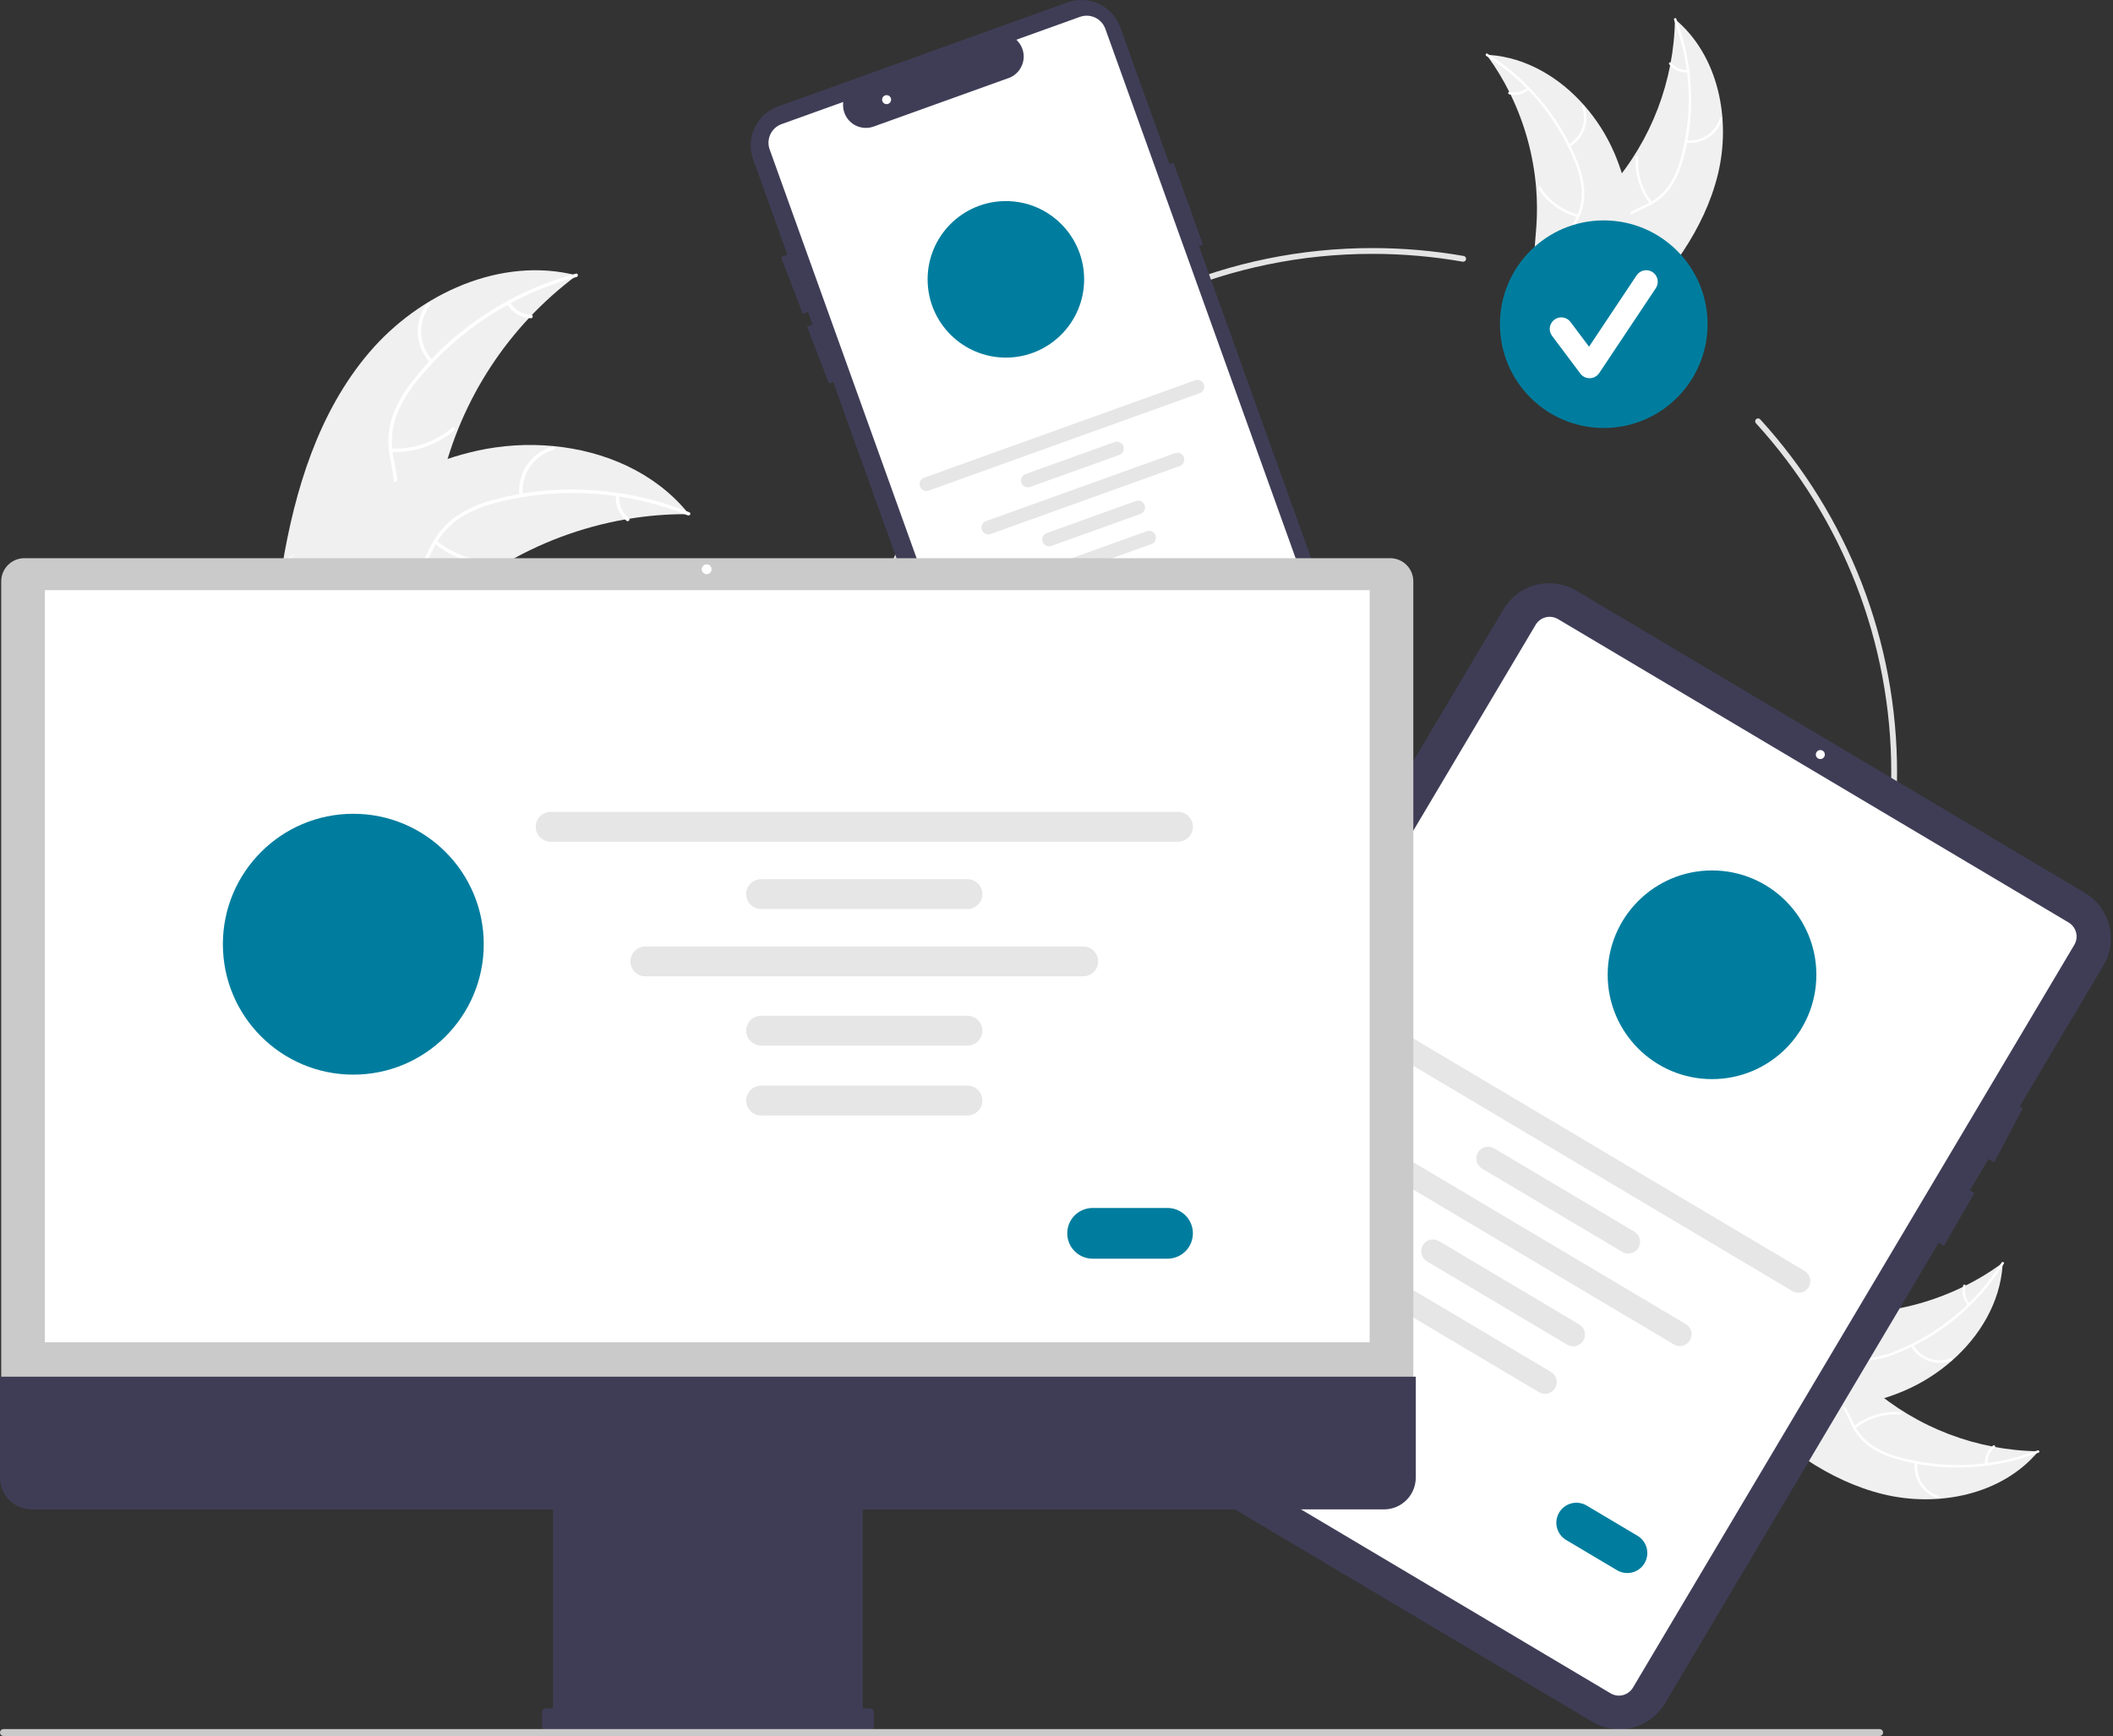 <svg width="729" height="599" viewBox="0 0 729 599" fill="none"
  xmlns="http://www.w3.org/2000/svg">
  <rect x="0" y="0" width="729" height="599" fill="#333333" stroke="none"/>
  <g clip-path="url(#clip0_2051:7652)">
    <path d="M592.675 60.197C597.328 41.218 592.903 19.084 577.87 6.601C577.576 27.849 569.776 48.308 555.85 64.358C550.457 70.529 543.816 76.831 543.554 85.022C543.392 90.118 545.88 95.014 549.308 98.788C552.737 102.563 557.062 105.388 561.335 108.17L561.963 109.277C575.72 95.4 588.021 79.175 592.675 60.197Z" fill="#F0F0F0"/>
    <path d="M577.568 6.878C583.333 21.99 584.191 38.534 580.018 54.16C579.18 57.541 577.814 60.767 575.97 63.722C574.082 66.542 571.472 68.805 568.413 70.276C565.589 71.704 562.534 72.838 560.106 74.929C558.879 76.017 557.896 77.353 557.221 78.847C556.546 80.343 556.195 81.963 556.191 83.604C556.073 87.69 557.432 91.575 558.892 95.328C560.513 99.496 562.263 103.798 561.888 108.361C561.843 108.913 562.703 108.952 562.748 108.4C563.4 100.462 558.009 93.757 557.154 86.058C556.755 82.465 557.437 78.73 560.093 76.111C562.416 73.82 565.565 72.648 568.437 71.227C571.442 69.836 574.061 67.73 576.065 65.094C578.053 62.242 579.541 59.074 580.466 55.723C582.668 48.213 583.675 40.404 583.451 32.581C583.246 23.652 581.514 14.823 578.331 6.478C578.133 5.961 577.372 6.365 577.568 6.878V6.878Z" fill="white"/>
    <path d="M581.659 49.208C584.376 49.552 587.127 48.919 589.42 47.423C591.714 45.926 593.4 43.663 594.179 41.037C594.335 40.505 593.516 40.239 593.36 40.771C592.639 43.217 591.068 45.325 588.929 46.715C586.791 48.104 584.226 48.683 581.698 48.348C581.149 48.276 581.113 49.136 581.659 49.208V49.208Z" fill="white"/>
    <path d="M569.942 69.74C566.473 65.347 564.788 59.807 565.222 54.225C565.265 53.672 564.405 53.634 564.361 54.187C563.921 59.995 565.686 65.757 569.307 70.321C569.652 70.756 570.286 70.173 569.942 69.74V69.74Z" fill="white"/>
    <path d="M582.21 24.13C581.131 24.215 580.047 24.032 579.057 23.596C578.066 23.159 577.2 22.484 576.535 21.63C576.195 21.191 575.561 21.775 575.899 22.211C576.638 23.151 577.596 23.896 578.689 24.38C579.783 24.865 580.978 25.074 582.171 24.99C582.284 24.991 582.393 24.95 582.477 24.873C582.56 24.797 582.612 24.692 582.62 24.579C582.625 24.465 582.585 24.354 582.508 24.27C582.431 24.186 582.324 24.135 582.21 24.13V24.13Z" fill="white"/>
    <path d="M512.861 18.887C513.066 19.167 513.27 19.448 513.472 19.735C516.199 23.515 518.615 27.511 520.695 31.682C520.861 32.002 521.024 32.329 521.18 32.653C526.085 42.756 529.07 53.683 529.986 64.876C530.346 69.331 530.367 73.806 530.048 78.264C529.608 84.42 528.64 91.06 530.213 96.832C530.37 97.436 530.564 98.03 530.795 98.61L560.564 109.957C560.645 109.949 560.723 109.947 560.804 109.939L561.972 110.447C562.004 110.218 562.033 109.98 562.066 109.751C562.085 109.619 562.098 109.484 562.117 109.351C562.128 109.262 562.139 109.172 562.154 109.093C562.157 109.063 562.161 109.033 562.162 109.01C562.177 108.93 562.182 108.854 562.194 108.781C562.359 107.452 562.514 106.119 562.661 104.782C562.664 104.775 562.664 104.775 562.659 104.766C563.873 94.592 563.875 84.31 562.667 74.136C562.626 73.833 562.589 73.523 562.535 73.215C561.91 68.676 560.914 64.197 559.559 59.821C558.809 57.427 557.938 55.072 556.95 52.767C554.386 46.814 550.901 41.301 546.623 36.431C538.095 26.724 526.557 19.853 513.834 18.947C513.509 18.924 513.189 18.903 512.861 18.887Z" fill="#F0F0F0"/>
    <path d="M512.784 19.291C526.486 27.885 537.131 40.579 543.208 55.568C544.573 58.771 545.425 62.17 545.732 65.639C545.922 69.028 545.201 72.406 543.644 75.422C542.249 78.263 540.493 81.008 539.812 84.138C539.488 85.746 539.507 87.405 539.869 89.004C540.23 90.605 540.925 92.11 541.909 93.422C544.276 96.756 547.7 99.04 551.125 101.158C554.929 103.509 558.916 105.891 561.364 109.759C561.661 110.228 562.37 109.74 562.074 109.272C557.816 102.542 549.474 100.434 544.156 94.801C541.675 92.173 539.97 88.781 540.514 85.09C540.99 81.863 542.798 79.031 544.236 76.167C545.798 73.247 546.621 69.989 546.634 66.677C546.504 63.204 545.785 59.778 544.506 56.546C541.742 49.224 537.845 42.382 532.957 36.271C527.416 29.265 520.718 23.259 513.152 18.512C512.683 18.218 512.319 18.999 512.784 19.291V19.291Z" fill="white"/>
    <path d="M541.535 50.626C543.911 49.265 545.727 47.104 546.656 44.528C547.586 41.952 547.57 39.13 546.611 36.564C546.416 36.046 545.601 36.326 545.797 36.845C546.694 39.232 546.709 41.861 545.838 44.258C544.967 46.655 543.268 48.661 541.048 49.916C540.566 50.189 541.055 50.898 541.535 50.626Z" fill="white"/>
    <path d="M544.541 74.074C539.125 72.655 534.444 69.246 531.43 64.529C531.132 64.061 530.422 64.548 530.72 65.015C533.865 69.919 538.744 73.456 544.383 74.921C544.92 75.06 545.075 74.213 544.541 74.074V74.074Z" fill="white"/>
    <path d="M526.876 30.271C526.066 30.989 525.09 31.495 524.037 31.743C522.983 31.991 521.884 31.973 520.839 31.692C520.304 31.546 520.149 32.393 520.681 32.538C521.837 32.844 523.051 32.862 524.215 32.591C525.38 32.319 526.461 31.767 527.362 30.981C527.454 30.914 527.516 30.815 527.537 30.704C527.557 30.593 527.535 30.478 527.474 30.383C527.409 30.289 527.31 30.225 527.198 30.204C527.086 30.183 526.97 30.207 526.876 30.271V30.271Z" fill="white"/>
    <path d="M473.5 447.586C373.696 447.586 292.5 366.39 292.5 266.586C292.5 166.783 373.696 85.586 473.5 85.586C484.051 85.585 494.583 86.498 504.977 88.314C505.107 88.336 505.23 88.384 505.342 88.454C505.453 88.525 505.549 88.616 505.625 88.724C505.7 88.831 505.754 88.953 505.783 89.081C505.811 89.21 505.815 89.342 505.792 89.472C505.769 89.601 505.721 89.725 505.65 89.836C505.58 89.947 505.488 90.043 505.38 90.118C505.272 90.194 505.151 90.247 505.022 90.276C504.894 90.304 504.761 90.307 504.632 90.284C494.352 88.488 483.936 87.585 473.5 87.586C374.799 87.586 294.5 167.885 294.5 266.586C294.5 365.288 374.799 445.586 473.5 445.586C572.201 445.586 652.5 365.288 652.5 266.586C652.544 221.975 635.886 178.962 605.805 146.018C605.628 145.821 605.536 145.563 605.549 145.299C605.562 145.035 605.679 144.787 605.874 144.609C606.069 144.431 606.327 144.337 606.591 144.349C606.855 144.36 607.104 144.476 607.283 144.67C637.7 177.983 654.545 221.476 654.5 266.586C654.5 366.39 573.304 447.586 473.5 447.586Z" fill="#E4E4E4"/>
    <path d="M553.307 147.663C573.085 147.663 589.118 131.63 589.118 111.852C589.118 92.074 573.085 76.041 553.307 76.041C533.529 76.041 517.496 92.074 517.496 111.852C517.496 131.63 533.529 147.663 553.307 147.663Z" fill="#007D9E"/>
    <path d="M548.423 130.49C547.804 130.49 547.194 130.346 546.641 130.07C546.088 129.793 545.607 129.391 545.236 128.897L535.467 115.87C535.153 115.452 534.924 114.975 534.795 114.469C534.665 113.962 534.636 113.435 534.71 112.917C534.784 112.399 534.959 111.901 535.226 111.451C535.492 111 535.845 110.607 536.263 110.293C536.682 109.98 537.158 109.751 537.665 109.621C538.172 109.492 538.699 109.463 539.217 109.537C539.735 109.611 540.233 109.786 540.683 110.053C541.133 110.319 541.526 110.672 541.84 111.09L548.232 119.612L564.648 94.988C565.236 94.112 566.146 93.505 567.181 93.3C568.215 93.095 569.288 93.308 570.165 93.893C571.043 94.478 571.652 95.387 571.861 96.42C572.069 97.454 571.859 98.528 571.277 99.407L551.738 128.716C551.384 129.246 550.909 129.684 550.351 129.993C549.794 130.301 549.17 130.471 548.534 130.489C548.497 130.49 548.46 130.49 548.423 130.49Z" fill="white"/>
    <path d="M468.844 238.498L413.62 84.867L415.02 84.363L404.864 56.106L403.464 56.61L386.508 9.441C385.875 7.679 384.9 6.059 383.641 4.674C382.382 3.289 380.862 2.165 379.169 1.367C377.475 0.569 375.641 0.113 373.771 0.023C371.901 -0.066 370.032 0.214 368.27 0.848L268.438 36.733C266.676 37.366 265.056 38.34 263.671 39.599C262.286 40.858 261.162 42.378 260.364 44.072C259.566 45.765 259.109 47.599 259.02 49.469C258.931 51.339 259.211 53.209 259.844 54.97L271.666 87.86L269.454 88.712L277 108.309L278.772 107.627L280.339 111.986L278.454 112.712L286.001 132.309L287.444 131.753L342.18 284.027C342.81 285.791 343.783 287.413 345.041 288.8C346.3 290.187 347.82 291.312 349.515 292.111C351.209 292.909 353.044 293.365 354.915 293.453C356.786 293.54 358.656 293.257 360.418 292.621L460.25 256.735C463.805 255.453 466.707 252.812 468.318 249.393C469.929 245.974 470.118 242.056 468.844 238.498Z" fill="#3F3D56"/>
    <path d="M355.166 287.557C353.76 287.554 352.39 287.118 351.24 286.309C350.091 285.499 349.218 284.355 348.742 283.033L265.537 51.559C264.925 49.854 265.014 47.975 265.786 46.337C266.559 44.698 267.95 43.433 269.655 42.82L290.896 35.185L290.864 35.928C290.81 37.218 291.073 38.502 291.632 39.666C292.19 40.83 293.027 41.839 294.067 42.604C295.107 43.369 296.32 43.866 297.597 44.052C298.875 44.238 300.179 44.107 301.394 43.67L348.535 26.725C349.673 26.204 350.672 25.422 351.452 24.443C352.231 23.464 352.769 22.315 353.023 21.089C353.273 19.884 353.235 18.636 352.912 17.448C352.588 16.261 351.989 15.166 351.162 14.254L350.664 13.701L372.605 5.814C374.31 5.203 376.188 5.294 377.826 6.066C379.464 6.838 380.73 8.228 381.344 9.932L460.729 230.778C462.349 235.302 462.109 240.284 460.06 244.631C458.012 248.978 454.323 252.335 449.802 253.966L357.481 287.151C356.739 287.419 355.955 287.556 355.166 287.557V287.557Z" fill="white"/>
    <path d="M347.033 123.377C361.945 123.377 374.033 111.289 374.033 96.377C374.033 81.465 361.945 69.377 347.033 69.377C332.122 69.377 320.033 81.465 320.033 96.377C320.033 111.289 332.122 123.377 347.033 123.377Z" fill="#007D9E"/>
    <path d="M413.939 135.642L320.437 169.252C320.145 169.357 319.835 169.405 319.525 169.39C319.215 169.376 318.91 169.301 318.629 169.169C318.348 169.037 318.096 168.85 317.887 168.621C317.677 168.391 317.516 168.122 317.411 167.83C317.306 167.538 317.259 167.227 317.274 166.917C317.289 166.607 317.365 166.303 317.498 166.022C317.631 165.741 317.817 165.489 318.048 165.281C318.278 165.072 318.547 164.911 318.839 164.807L412.342 131.197C412.931 130.987 413.579 131.019 414.144 131.286C414.71 131.553 415.146 132.034 415.357 132.622C415.569 133.211 415.538 133.859 415.273 134.425C415.007 134.991 414.527 135.429 413.939 135.642V135.642Z" fill="#E6E6E6"/>
    <path d="M386.173 156.952L355.417 168.007C355.125 168.113 354.815 168.16 354.505 168.145C354.195 168.131 353.89 168.055 353.609 167.923C353.328 167.791 353.076 167.605 352.867 167.375C352.658 167.146 352.496 166.877 352.391 166.585C352.286 166.293 352.24 165.982 352.255 165.672C352.27 165.362 352.346 165.058 352.478 164.777C352.611 164.496 352.798 164.244 353.028 164.036C353.258 163.827 353.527 163.666 353.819 163.562L384.575 152.506C385.164 152.295 385.814 152.325 386.38 152.592C386.947 152.859 387.384 153.341 387.596 153.93C387.808 154.52 387.777 155.169 387.51 155.736C387.243 156.302 386.762 156.74 386.173 156.952V156.952Z" fill="#E6E6E6"/>
    <path d="M393.487 177.303L362.731 188.358C362.439 188.463 362.13 188.509 361.82 188.495C361.51 188.48 361.206 188.404 360.925 188.272C360.645 188.14 360.393 187.954 360.184 187.724C359.976 187.495 359.814 187.226 359.71 186.934C359.605 186.642 359.558 186.333 359.573 186.023C359.588 185.713 359.663 185.409 359.796 185.129C359.928 184.848 360.114 184.596 360.343 184.388C360.573 184.179 360.841 184.018 361.133 183.913L391.889 172.857C392.478 172.646 393.128 172.677 393.694 172.944C394.261 173.211 394.698 173.692 394.91 174.281C395.122 174.871 395.091 175.52 394.824 176.087C394.557 176.653 394.076 177.091 393.487 177.303V177.303Z" fill="#E6E6E6"/>
    <path d="M397.234 187.726L366.479 198.781C366.187 198.887 365.877 198.934 365.566 198.92C365.256 198.906 364.951 198.831 364.67 198.699C364.389 198.567 364.137 198.38 363.928 198.151C363.719 197.921 363.557 197.652 363.452 197.36C363.347 197.068 363.3 196.757 363.315 196.447C363.33 196.137 363.406 195.832 363.539 195.552C363.672 195.271 363.859 195.019 364.089 194.81C364.319 194.602 364.588 194.441 364.881 194.336L395.637 183.281C395.929 183.175 396.239 183.128 396.549 183.143C396.859 183.157 397.164 183.232 397.445 183.364C397.726 183.496 397.978 183.683 398.187 183.912C398.396 184.142 398.558 184.411 398.663 184.703C398.768 184.995 398.814 185.305 398.8 185.616C398.785 185.926 398.709 186.23 398.576 186.511C398.443 186.792 398.256 187.044 398.026 187.252C397.796 187.461 397.527 187.622 397.234 187.726L397.234 187.726Z" fill="#E6E6E6"/>
    <path d="M407.028 160.784L341.775 184.24C341.483 184.346 341.173 184.393 340.863 184.378C340.552 184.364 340.248 184.289 339.967 184.157C339.686 184.025 339.433 183.838 339.224 183.609C339.015 183.379 338.854 183.11 338.749 182.818C338.644 182.526 338.597 182.216 338.612 181.905C338.627 181.595 338.703 181.291 338.836 181.01C338.969 180.729 339.155 180.477 339.386 180.269C339.616 180.06 339.885 179.899 340.177 179.795L405.43 156.339C405.722 156.234 406.032 156.186 406.343 156.201C406.653 156.215 406.957 156.29 407.238 156.422C407.519 156.554 407.772 156.741 407.981 156.97C408.19 157.2 408.352 157.469 408.457 157.761C408.562 158.053 408.608 158.364 408.593 158.674C408.578 158.984 408.502 159.288 408.369 159.569C408.237 159.85 408.05 160.102 407.82 160.31C407.59 160.519 407.32 160.68 407.028 160.784V160.784Z" fill="#E6E6E6"/>
    <path d="M393.883 213.029L382.716 217.043C381.714 217.403 380.61 217.35 379.647 216.896C378.684 216.441 377.941 215.624 377.581 214.622C377.22 213.62 377.273 212.516 377.726 211.553C378.18 210.589 378.997 209.846 379.999 209.485L391.166 205.471C392.168 205.111 393.272 205.164 394.235 205.619C395.198 206.073 395.941 206.891 396.301 207.892C396.661 208.894 396.609 209.998 396.155 210.961C395.702 211.925 394.885 212.669 393.883 213.029V213.029Z" fill="#007D9E"/>
    <path d="M305.883 35.933C306.741 35.933 307.436 35.238 307.436 34.38C307.436 33.522 306.741 32.827 305.883 32.827C305.025 32.827 304.33 33.522 304.33 34.38C304.33 35.238 305.025 35.933 305.883 35.933Z" fill="white"/>
    <path d="M127.283 121.724C144.688 101.235 172.93 88.323 198.966 95.018C175.516 112.476 158.997 137.666 152.332 166.131C149.801 177.118 148.13 189.602 139.21 196.497C133.659 200.788 126.196 201.961 119.224 201.182C112.252 200.403 105.615 197.859 99.069 195.338L97.328 195.531C101.707 169.006 109.877 142.212 127.283 121.724Z" fill="#F0F0F0"/>
    <path d="M198.901 95.578C177.407 101.334 158.272 113.716 144.216 130.967C141.124 134.626 138.628 138.751 136.82 143.188C135.199 147.567 134.78 152.3 135.607 156.896C136.292 161.197 137.49 165.516 137.117 169.909C136.893 172.154 136.197 174.327 135.075 176.284C133.952 178.242 132.428 179.94 130.603 181.267C126.142 184.693 120.716 186.311 115.355 187.709C109.402 189.261 103.195 190.779 98.411 194.875C97.831 195.372 97.095 194.443 97.674 193.948C105.997 186.821 117.818 187.426 127.091 182.171C131.417 179.72 135.031 175.949 135.81 170.876C136.491 166.44 135.259 161.985 134.528 157.636C133.655 153.165 133.891 148.547 135.215 144.188C136.791 139.673 139.123 135.46 142.113 131.728C148.71 123.218 156.603 115.799 165.504 109.742C175.625 102.772 186.863 97.585 198.733 94.405C199.468 94.208 199.631 95.383 198.901 95.578H198.901Z" fill="white"/>
    <path d="M148.414 125.145C145.84 122.394 144.328 118.818 144.147 115.054C143.967 111.291 145.13 107.586 147.429 104.601C147.896 103.999 148.854 104.697 148.386 105.3C146.24 108.075 145.157 111.527 145.332 115.031C145.507 118.535 146.929 121.861 149.341 124.408C149.865 124.963 148.934 125.697 148.414 125.145H148.414Z" fill="white"/>
    <path d="M134.973 154.761C142.668 155.086 150.203 152.499 156.075 147.515C156.656 147.021 157.392 147.949 156.812 148.443C150.691 153.618 142.845 156.294 134.838 155.938C134.075 155.904 134.214 154.727 134.973 154.761V154.761Z" fill="white"/>
    <path d="M175.928 104.313C176.702 105.585 177.78 106.645 179.065 107.397C180.35 108.15 181.801 108.572 183.289 108.624C184.053 108.649 183.913 109.826 183.155 109.801C181.511 109.736 179.908 109.268 178.487 108.44C177.065 107.611 175.868 106.448 175 105.05C174.907 104.925 174.865 104.77 174.883 104.615C174.901 104.46 174.977 104.318 175.095 104.218C175.219 104.121 175.375 104.076 175.531 104.094C175.687 104.112 175.829 104.191 175.928 104.313V104.313Z" fill="white"/>
    <path d="M237.682 177.396C237.205 177.394 236.728 177.392 236.245 177.398C229.832 177.406 223.43 177.934 217.103 178.979C216.613 179.052 216.117 179.133 215.629 179.22C200.412 181.899 185.824 187.379 172.608 195.383C167.351 198.573 162.345 202.158 157.633 206.107C151.125 211.561 144.503 217.993 136.801 220.894C136 221.205 135.182 221.467 134.349 221.678L97.699 197.639C97.643 197.543 97.581 197.455 97.525 197.358L96.018 196.465C96.246 196.244 96.488 196.02 96.717 195.8C96.85 195.671 96.99 195.548 97.122 195.419C97.213 195.335 97.304 195.252 97.381 195.171C97.411 195.143 97.442 195.115 97.466 195.095C97.543 195.014 97.623 194.947 97.695 194.874C99.045 193.619 100.405 192.371 101.777 191.13C101.783 191.122 101.783 191.122 101.796 191.119C112.274 181.69 123.63 173.054 135.937 166.416C136.307 166.216 136.683 166.008 137.07 165.82C142.633 162.858 148.43 160.357 154.401 158.34C157.674 157.246 161.001 156.318 164.368 155.561C173.072 153.62 182.026 153.06 190.904 153.902C208.601 155.584 225.564 162.906 236.831 176.36C237.119 176.704 237.4 177.043 237.682 177.396Z" fill="#F0F0F0"/>
    <path d="M237.296 177.807C216.668 169.461 193.935 167.828 172.326 173.138C167.654 174.199 163.178 175.989 159.063 178.443C155.132 180.964 151.948 184.491 149.841 188.658C147.798 192.504 146.154 196.675 143.212 199.957C141.682 201.615 139.818 202.931 137.743 203.818C135.668 204.705 133.429 205.143 131.173 205.104C125.548 205.154 120.241 203.179 115.119 201.067C109.432 198.723 103.561 196.198 97.275 196.588C96.514 196.635 96.485 195.451 97.245 195.403C108.182 194.725 117.257 202.324 127.823 203.712C132.754 204.359 137.91 203.525 141.586 199.943C144.8 196.811 146.499 192.511 148.533 188.599C150.529 184.504 153.497 180.959 157.179 178.275C161.155 175.62 165.555 173.66 170.189 172.48C180.579 169.657 191.348 168.486 202.103 169.008C214.38 169.537 226.476 172.161 237.868 176.769C238.573 177.054 237.996 178.09 237.296 177.807L237.296 177.807Z" fill="white"/>
    <path d="M179.183 171.019C178.784 167.272 179.73 163.506 181.852 160.393C183.974 157.279 187.133 155.022 190.766 154.022C191.502 153.823 191.846 154.957 191.11 155.157C187.725 156.081 184.782 158.184 182.812 161.087C180.843 163.991 179.975 167.502 180.367 170.989C180.452 171.747 179.267 171.772 179.183 171.019V171.019Z" fill="white"/>
    <path d="M150.619 186.572C156.567 191.464 164.141 193.935 171.83 193.491C172.592 193.447 172.621 194.631 171.86 194.676C163.858 195.123 155.982 192.535 149.803 187.431C149.214 186.944 150.034 186.088 150.619 186.572H150.619Z" fill="white"/>
    <path d="M213.694 170.95C213.547 172.432 213.769 173.927 214.342 175.302C214.915 176.676 215.82 177.887 216.977 178.825C217.571 179.304 216.751 180.16 216.16 179.684C214.887 178.641 213.889 177.303 213.253 175.786C212.617 174.269 212.361 172.619 212.51 170.98C212.511 170.825 212.571 170.675 212.678 170.563C212.786 170.45 212.932 170.382 213.087 170.373C213.244 170.37 213.396 170.429 213.509 170.537C213.623 170.645 213.69 170.794 213.694 170.95V170.95Z" fill="white"/>
    <path d="M649.649 515.514C668.628 520.167 690.761 515.743 703.244 500.71C681.997 500.416 661.538 492.616 645.487 478.69C639.317 473.296 633.015 466.655 624.824 466.394C619.727 466.231 614.832 468.719 611.057 472.147C607.282 475.576 604.458 479.901 601.676 484.175L600.568 484.802C614.445 498.56 630.67 510.861 649.649 515.514Z" fill="#F0F0F0"/>
    <path d="M702.968 500.408C687.856 506.173 671.312 507.03 655.685 502.858C652.305 502.019 649.078 500.653 646.124 498.81C643.304 496.921 641.041 494.312 639.57 491.253C638.142 488.428 637.007 485.374 634.917 482.945C633.829 481.718 632.493 480.735 630.998 480.06C629.503 479.386 627.882 479.035 626.242 479.03C622.155 478.913 618.27 480.271 614.517 481.731C610.35 483.352 606.047 485.102 601.485 484.728C600.932 484.682 600.894 485.543 601.446 485.588C609.384 486.24 616.089 480.849 623.788 479.994C627.381 479.595 631.115 480.276 633.735 482.932C636.025 485.255 637.197 488.404 638.619 491.277C640.01 494.282 642.116 496.901 644.752 498.905C647.603 500.892 650.772 502.381 654.122 503.305C661.632 505.507 669.442 506.515 677.264 506.291C686.194 506.085 695.023 504.353 703.368 501.17C703.885 500.973 703.481 500.212 702.967 500.408H702.968Z" fill="white"/>
    <path d="M660.638 504.498C660.294 507.214 660.927 509.965 662.424 512.259C663.921 514.552 666.184 516.238 668.809 517.017C669.341 517.173 669.608 516.354 669.076 516.198C666.629 515.477 664.521 513.906 663.132 511.768C661.743 509.629 661.163 507.065 661.499 504.537C661.571 503.987 660.71 503.951 660.638 504.498V504.498Z" fill="white"/>
    <path d="M640.105 492.781C644.499 489.311 650.039 487.626 655.62 488.06C656.173 488.103 656.211 487.243 655.659 487.199C649.85 486.759 644.089 488.525 639.525 492.145C639.09 492.49 639.673 493.124 640.105 492.781H640.105Z" fill="white"/>
    <path d="M685.716 505.048C685.63 503.969 685.814 502.886 686.25 501.895C686.686 500.904 687.362 500.038 688.216 499.373C688.655 499.033 688.071 498.399 687.635 498.737C686.695 499.476 685.95 500.434 685.466 501.527C684.981 502.621 684.772 503.816 684.856 505.009C684.855 505.122 684.896 505.231 684.972 505.315C685.049 505.399 685.154 505.45 685.267 505.459C685.381 505.463 685.492 505.423 685.576 505.346C685.66 505.269 685.711 505.162 685.716 505.048V505.048Z" fill="white"/>
    <path d="M690.958 435.7C690.678 435.904 690.398 436.108 690.111 436.31C686.33 439.037 682.335 441.453 678.163 443.533C677.843 443.699 677.517 443.862 677.192 444.019C667.089 448.923 656.163 451.909 644.969 452.824C640.515 453.184 636.039 453.205 631.582 452.886C625.425 452.446 618.786 451.478 613.013 453.051C612.409 453.208 611.815 453.403 611.235 453.633L599.888 483.403C599.897 483.483 599.898 483.562 599.906 483.642L599.398 484.81C599.627 484.843 599.865 484.872 600.094 484.904C600.226 484.924 600.362 484.936 600.494 484.956C600.583 484.967 600.673 484.977 600.753 484.992C600.782 484.996 600.812 484.999 600.835 485C600.915 485.015 600.991 485.02 601.064 485.033C602.394 485.197 603.727 485.353 605.063 485.499C605.07 485.502 605.07 485.502 605.079 485.498C615.253 486.711 625.535 486.714 635.709 485.505C636.012 485.465 636.322 485.427 636.631 485.374C641.169 484.748 645.648 483.752 650.025 482.397C652.418 481.647 654.773 480.776 657.079 479.788C663.031 477.224 668.544 473.739 673.414 469.462C683.121 460.934 689.993 449.396 690.898 436.672C690.921 436.347 690.942 436.028 690.958 435.7Z" fill="#F0F0F0"/>
    <path d="M690.555 435.623C681.961 449.324 669.267 459.969 654.278 466.046C651.075 467.412 647.676 468.264 644.207 468.571C640.818 468.761 637.44 468.04 634.424 466.483C631.583 465.088 628.838 463.331 625.707 462.651C624.1 462.327 622.441 462.346 620.841 462.707C619.241 463.069 617.736 463.764 616.424 464.748C613.09 467.115 610.806 470.538 608.688 473.964C606.337 477.767 603.955 481.755 600.087 484.203C599.618 484.499 600.106 485.209 600.574 484.913C607.304 480.654 609.412 472.313 615.044 466.995C617.673 464.513 621.065 462.809 624.755 463.353C627.983 463.828 630.815 465.637 633.679 467.074C636.599 468.636 639.857 469.46 643.169 469.472C646.642 469.343 650.068 468.623 653.3 467.344C660.622 464.581 667.464 460.684 673.575 455.795C680.581 450.255 686.587 443.556 691.334 435.99C691.628 435.522 690.847 435.157 690.555 435.623H690.555Z" fill="white"/>
    <path d="M659.219 464.374C660.58 466.75 662.741 468.565 665.317 469.495C667.893 470.425 670.716 470.409 673.281 469.45C673.799 469.255 673.519 468.44 673 468.636C670.613 469.533 667.984 469.548 665.587 468.677C663.19 467.806 661.184 466.107 659.929 463.887C659.656 463.405 658.948 463.894 659.219 464.374Z" fill="white"/>
    <path d="M635.772 467.38C637.192 461.965 640.6 457.284 645.318 454.27C645.785 453.971 645.298 453.261 644.831 453.559C639.927 456.705 636.39 461.584 634.926 467.222C634.786 467.759 635.634 467.915 635.772 467.38Z" fill="white"/>
    <path d="M679.575 449.714C678.857 448.904 678.351 447.929 678.103 446.875C677.855 445.822 677.873 444.723 678.154 443.678C678.3 443.142 677.453 442.988 677.308 443.52C677.002 444.676 676.984 445.889 677.256 447.054C677.527 448.219 678.08 449.299 678.865 450.201C678.932 450.292 679.031 450.355 679.142 450.375C679.253 450.396 679.368 450.374 679.464 450.313C679.557 450.248 679.622 450.149 679.643 450.036C679.663 449.924 679.639 449.809 679.575 449.714V449.714Z" fill="white"/>
    <path d="M725.697 333.101L696.757 381.801L697.857 382.381L688.057 400.961L686.017 399.881L679.577 410.711L681.177 411.631L670.677 429.811L668.857 428.761L574.427 587.681C571.951 591.84 567.925 594.847 563.235 596.041C558.544 597.235 553.571 596.52 549.407 594.051L373.857 489.741C369.698 487.265 366.691 483.24 365.497 478.549C364.302 473.858 365.018 468.885 367.487 464.721L518.757 210.141C521.234 205.983 525.259 202.976 529.95 201.782C534.64 200.588 539.613 201.303 543.777 203.771L719.327 308.081C723.485 310.559 726.49 314.584 727.684 319.275C728.878 323.965 728.164 328.937 725.697 333.101V333.101Z" fill="#3F3D56"/>
    <path d="M555.663 584.224L379.495 479.548C378.213 478.784 377.286 477.543 376.918 476.097C376.55 474.652 376.771 473.119 377.531 471.835L529.805 215.562C530.569 214.28 531.81 213.353 533.255 212.985C534.701 212.617 536.234 212.838 537.518 213.598L713.686 318.275C714.968 319.038 715.894 320.279 716.262 321.725C716.63 323.171 716.41 324.704 715.649 325.987L563.376 582.261C562.612 583.543 561.371 584.469 559.925 584.837C558.479 585.205 556.947 584.985 555.663 584.224Z" fill="white"/>
    <path d="M628.028 261.886C628.885 261.886 629.581 261.191 629.581 260.333C629.581 259.476 628.885 258.78 628.028 258.78C627.17 258.78 626.475 259.476 626.475 260.333C626.475 261.191 627.17 261.886 628.028 261.886Z" fill="white"/>
    <path d="M618.417 445.465L471.36 358.086C470.899 357.814 470.496 357.454 470.174 357.027C469.852 356.599 469.618 356.112 469.485 355.593C469.352 355.075 469.323 354.535 469.399 354.005C469.475 353.475 469.655 352.966 469.928 352.506C470.201 352.045 470.563 351.644 470.992 351.324C471.421 351.004 471.909 350.771 472.428 350.64C472.947 350.509 473.487 350.482 474.016 350.56C474.546 350.638 475.055 350.82 475.514 351.095L622.571 438.474C623.032 438.746 623.435 439.106 623.757 439.533C624.078 439.961 624.312 440.448 624.445 440.967C624.579 441.485 624.608 442.025 624.532 442.555C624.456 443.085 624.276 443.594 624.003 444.054C623.729 444.515 623.368 444.916 622.939 445.236C622.51 445.556 622.022 445.789 621.503 445.92C620.984 446.051 620.444 446.078 619.914 446C619.385 445.922 618.876 445.74 618.417 445.465H618.417Z" fill="#E6E6E6"/>
    <path d="M559.699 431.925L511.328 403.184C510.869 402.911 510.468 402.551 510.148 402.123C509.828 401.695 509.595 401.209 509.464 400.691C509.332 400.174 509.303 399.636 509.38 399.107C509.456 398.578 509.636 398.07 509.908 397.611C510.181 397.152 510.542 396.751 510.97 396.431C511.397 396.111 511.884 395.879 512.401 395.747C512.919 395.616 513.457 395.587 513.986 395.664C514.514 395.74 515.023 395.92 515.482 396.193L563.853 424.934C564.312 425.207 564.713 425.567 565.032 425.995C565.352 426.423 565.585 426.909 565.716 427.427C565.848 427.944 565.876 428.482 565.8 429.011C565.724 429.539 565.544 430.048 565.271 430.507C564.999 430.966 564.638 431.367 564.21 431.686C563.783 432.006 563.296 432.238 562.779 432.37C562.261 432.502 561.723 432.53 561.195 432.454C560.666 432.378 560.158 432.198 559.699 431.925V431.925Z" fill="#E6E6E6"/>
    <path d="M540.68 463.932L492.309 435.191C491.382 434.64 490.712 433.744 490.446 432.699C490.18 431.654 490.34 430.546 490.891 429.619C491.442 428.692 492.338 428.022 493.383 427.755C494.428 427.489 495.536 427.649 496.463 428.2L544.834 456.941C545.293 457.214 545.694 457.574 546.013 458.002C546.333 458.43 546.566 458.916 546.697 459.434C546.829 459.951 546.858 460.489 546.781 461.018C546.705 461.546 546.525 462.055 546.252 462.514C545.98 462.973 545.619 463.374 545.192 463.693C544.764 464.013 544.277 464.245 543.76 464.377C543.242 464.509 542.704 464.537 542.176 464.461C541.647 464.385 541.139 464.205 540.68 463.932V463.932Z" fill="#E6E6E6"/>
    <path d="M530.939 480.326L482.568 451.584C482.107 451.312 481.705 450.952 481.384 450.524C481.063 450.097 480.83 449.61 480.697 449.092C480.565 448.574 480.536 448.035 480.612 447.505C480.688 446.976 480.868 446.467 481.141 446.007C481.414 445.547 481.775 445.146 482.204 444.826C482.632 444.506 483.12 444.274 483.638 444.143C484.156 444.011 484.696 443.983 485.225 444.061C485.754 444.138 486.262 444.319 486.722 444.594L535.093 473.335C535.554 473.606 535.957 473.966 536.279 474.394C536.601 474.822 536.835 475.309 536.968 475.828C537.101 476.346 537.131 476.886 537.055 477.416C536.979 477.946 536.799 478.455 536.525 478.916C536.252 479.376 535.89 479.778 535.461 480.098C535.032 480.418 534.544 480.65 534.025 480.781C533.506 480.912 532.966 480.939 532.436 480.861C531.907 480.783 531.398 480.601 530.939 480.326V480.326Z" fill="#E6E6E6"/>
    <path d="M577.452 463.823L474.825 402.844C473.902 402.291 473.236 401.395 472.973 400.352C472.71 399.309 472.871 398.204 473.42 397.28C473.97 396.355 474.863 395.686 475.905 395.418C476.946 395.151 478.052 395.307 478.979 395.853L581.605 456.832C582.067 457.104 582.47 457.464 582.792 457.892C583.114 458.32 583.348 458.807 583.481 459.325C583.614 459.844 583.643 460.383 583.567 460.913C583.491 461.443 583.312 461.953 583.038 462.413C582.765 462.873 582.403 463.275 581.974 463.595C581.545 463.915 581.057 464.148 580.538 464.279C580.019 464.41 579.479 464.437 578.949 464.359C578.42 464.28 577.911 464.099 577.452 463.823V463.823Z" fill="#E6E6E6"/>
    <path d="M557.89 541.755L540.327 531.319C538.753 530.381 537.615 528.857 537.164 527.081C536.713 525.305 536.985 523.423 537.921 521.847C538.857 520.272 540.38 519.133 542.156 518.68C543.931 518.227 545.814 518.497 547.39 519.431L564.954 529.867C566.53 530.804 567.67 532.328 568.122 534.105C568.575 535.882 568.303 537.766 567.366 539.343C566.429 540.919 564.905 542.059 563.128 542.511C561.35 542.964 559.467 542.692 557.89 541.755Z" fill="#007D9E"/>
    <path d="M590.658 372.314C610.54 372.314 626.658 356.197 626.658 336.314C626.658 316.432 610.54 300.314 590.658 300.314C570.776 300.314 554.658 316.432 554.658 336.314C554.658 356.197 570.776 372.314 590.658 372.314Z" fill="#007D9E"/>
    <path d="M0.424 482.605H487.605V200.557C487.602 198.444 486.762 196.418 485.267 194.924C483.773 193.429 481.747 192.589 479.634 192.586H8.395C6.282 192.589 4.256 193.429 2.761 194.924C1.267 196.418 0.426 198.444 0.424 200.557V482.605Z" fill="#CACACA"/>
    <path d="M472.553 203.611H15.477V463.101H472.553V203.611Z" fill="white"/>
    <path d="M6.55376e-10 474.973V509.778C-1.57581e-05 511.221 0.284 512.65 0.836 513.983C1.388 515.316 2.198 516.527 3.218 517.548C4.238 518.568 5.45 519.377 6.783 519.929C8.116 520.482 9.544 520.766 10.987 520.766H190.802V589.455H188.413C188.226 589.455 188.04 589.491 187.867 589.563C187.694 589.635 187.536 589.74 187.404 589.872C187.271 590.005 187.166 590.162 187.094 590.336C187.023 590.509 186.986 590.694 186.986 590.882V595.659C186.986 595.847 187.023 596.032 187.094 596.206C187.166 596.379 187.271 596.536 187.404 596.669C187.536 596.801 187.694 596.906 187.867 596.978C188.04 597.05 188.226 597.087 188.413 597.087H300.04C300.227 597.087 300.413 597.05 300.586 596.978C300.759 596.906 300.916 596.801 301.049 596.669C301.182 596.536 301.287 596.379 301.358 596.206C301.43 596.032 301.467 595.847 301.467 595.659V590.882C301.467 590.694 301.43 590.509 301.358 590.336C301.287 590.162 301.182 590.005 301.049 589.872C300.916 589.74 300.759 589.635 300.586 589.563C300.413 589.491 300.227 589.455 300.04 589.455H297.651V520.766H477.466C478.908 520.766 480.337 520.482 481.67 519.93C483.003 519.377 484.215 518.568 485.235 517.548C486.255 516.527 487.064 515.316 487.617 513.983C488.169 512.65 488.453 511.221 488.453 509.778V474.973L6.55376e-10 474.973Z" fill="#3F3D56"/>
    <path d="M406.413 290.394H189.959C188.595 290.394 187.286 289.852 186.321 288.887C185.357 287.922 184.814 286.614 184.814 285.249C184.814 283.885 185.357 282.576 186.321 281.611C187.286 280.646 188.595 280.104 189.959 280.104H406.413C407.778 280.104 409.086 280.646 410.051 281.611C411.016 282.576 411.558 283.885 411.558 285.249C411.558 286.614 411.016 287.922 410.051 288.887C409.086 289.852 407.778 290.394 406.413 290.394V290.394Z" fill="#E6E6E6"/>
    <path d="M333.784 313.62H262.587C261.222 313.62 259.913 313.078 258.948 312.113C257.984 311.148 257.441 309.839 257.441 308.475C257.441 307.11 257.984 305.801 258.948 304.836C259.913 303.871 261.222 303.329 262.587 303.329H333.784C335.149 303.329 336.458 303.871 337.423 304.836C338.388 305.801 338.93 307.11 338.93 308.475C338.93 309.839 338.388 311.148 337.423 312.113C336.458 313.078 335.149 313.62 333.784 313.62V313.62Z" fill="#E6E6E6"/>
    <path d="M333.784 360.731H262.587C261.222 360.731 259.913 360.189 258.948 359.224C257.984 358.259 257.441 356.951 257.441 355.586C257.441 354.221 257.984 352.913 258.948 351.948C259.913 350.983 261.222 350.441 262.587 350.441H333.784C335.149 350.441 336.458 350.983 337.423 351.948C338.388 352.913 338.93 354.221 338.93 355.586C338.93 356.951 338.388 358.259 337.423 359.224C336.458 360.189 335.149 360.731 333.784 360.731Z" fill="#E6E6E6"/>
    <path d="M333.784 384.861H262.586C261.911 384.861 261.242 384.728 260.617 384.469C259.993 384.211 259.426 383.832 258.948 383.354C258.471 382.876 258.092 382.309 257.833 381.685C257.574 381.061 257.441 380.392 257.441 379.716C257.441 379.04 257.574 378.371 257.833 377.747C258.092 377.123 258.471 376.556 258.948 376.078C259.426 375.6 259.993 375.221 260.617 374.963C261.242 374.704 261.911 374.571 262.586 374.571H333.784C334.46 374.571 335.129 374.704 335.753 374.963C336.377 375.221 336.944 375.6 337.422 376.078C337.9 376.556 338.279 377.123 338.538 377.747C338.796 378.371 338.929 379.04 338.929 379.716C338.929 380.392 338.796 381.061 338.538 381.685C338.279 382.309 337.9 382.876 337.422 383.354C336.944 383.832 336.377 384.211 335.753 384.469C335.129 384.728 334.46 384.861 333.784 384.861V384.861Z" fill="#E6E6E6"/>
    <path d="M373.714 336.845H222.657C221.292 336.845 219.984 336.303 219.019 335.338C218.054 334.373 217.512 333.064 217.512 331.7C217.512 330.335 218.054 329.027 219.019 328.062C219.984 327.097 221.292 326.555 222.657 326.555H373.714C375.079 326.555 376.388 327.097 377.352 328.062C378.317 329.027 378.859 330.335 378.859 331.7C378.859 333.064 378.317 334.373 377.352 335.338C376.388 336.303 375.079 336.845 373.714 336.845V336.845Z" fill="#E6E6E6"/>
    <path d="M402.81 434.266H376.958C374.638 434.266 372.412 433.344 370.772 431.703C369.131 430.063 368.209 427.837 368.209 425.517C368.209 423.196 369.131 420.971 370.772 419.33C372.412 417.69 374.638 416.768 376.958 416.768H402.81C405.13 416.768 407.355 417.69 408.996 419.33C410.637 420.971 411.559 423.196 411.559 425.517C411.559 427.837 410.637 430.063 408.996 431.703C407.355 433.344 405.13 434.266 402.81 434.266V434.266Z" fill="#007D9E"/>
    <path d="M121.895 370.766C146.747 370.766 166.895 350.619 166.895 325.766C166.895 300.913 146.747 280.766 121.895 280.766C97.042 280.766 76.894 300.913 76.894 325.766C76.894 350.619 97.042 370.766 121.895 370.766Z" fill="#007D9E"/>
    <path d="M648.485 598.943H1.191C0.876 598.942 0.574 598.816 0.351 598.593C0.129 598.37 0.004 598.067 0.004 597.752C0.004 597.437 0.129 597.134 0.351 596.911C0.574 596.688 0.876 596.562 1.191 596.561H648.485C648.8 596.562 649.102 596.688 649.325 596.911C649.547 597.134 649.672 597.437 649.672 597.752C649.672 598.067 649.547 598.37 649.325 598.593C649.102 598.816 648.8 598.942 648.485 598.943V598.943Z" fill="#CACACA"/>
    <path d="M243.801 198.099C244.738 198.099 245.498 197.339 245.498 196.403C245.498 195.466 244.738 194.707 243.801 194.707C242.865 194.707 242.105 195.466 242.105 196.403C242.105 197.339 242.865 198.099 243.801 198.099Z" fill="white"/>
  </g>
  <defs>
    <clipPath id="clip0_2051:7652">
      <rect width="728.252" height="598.943" fill="white"/>
    </clipPath>
  </defs>
</svg>

